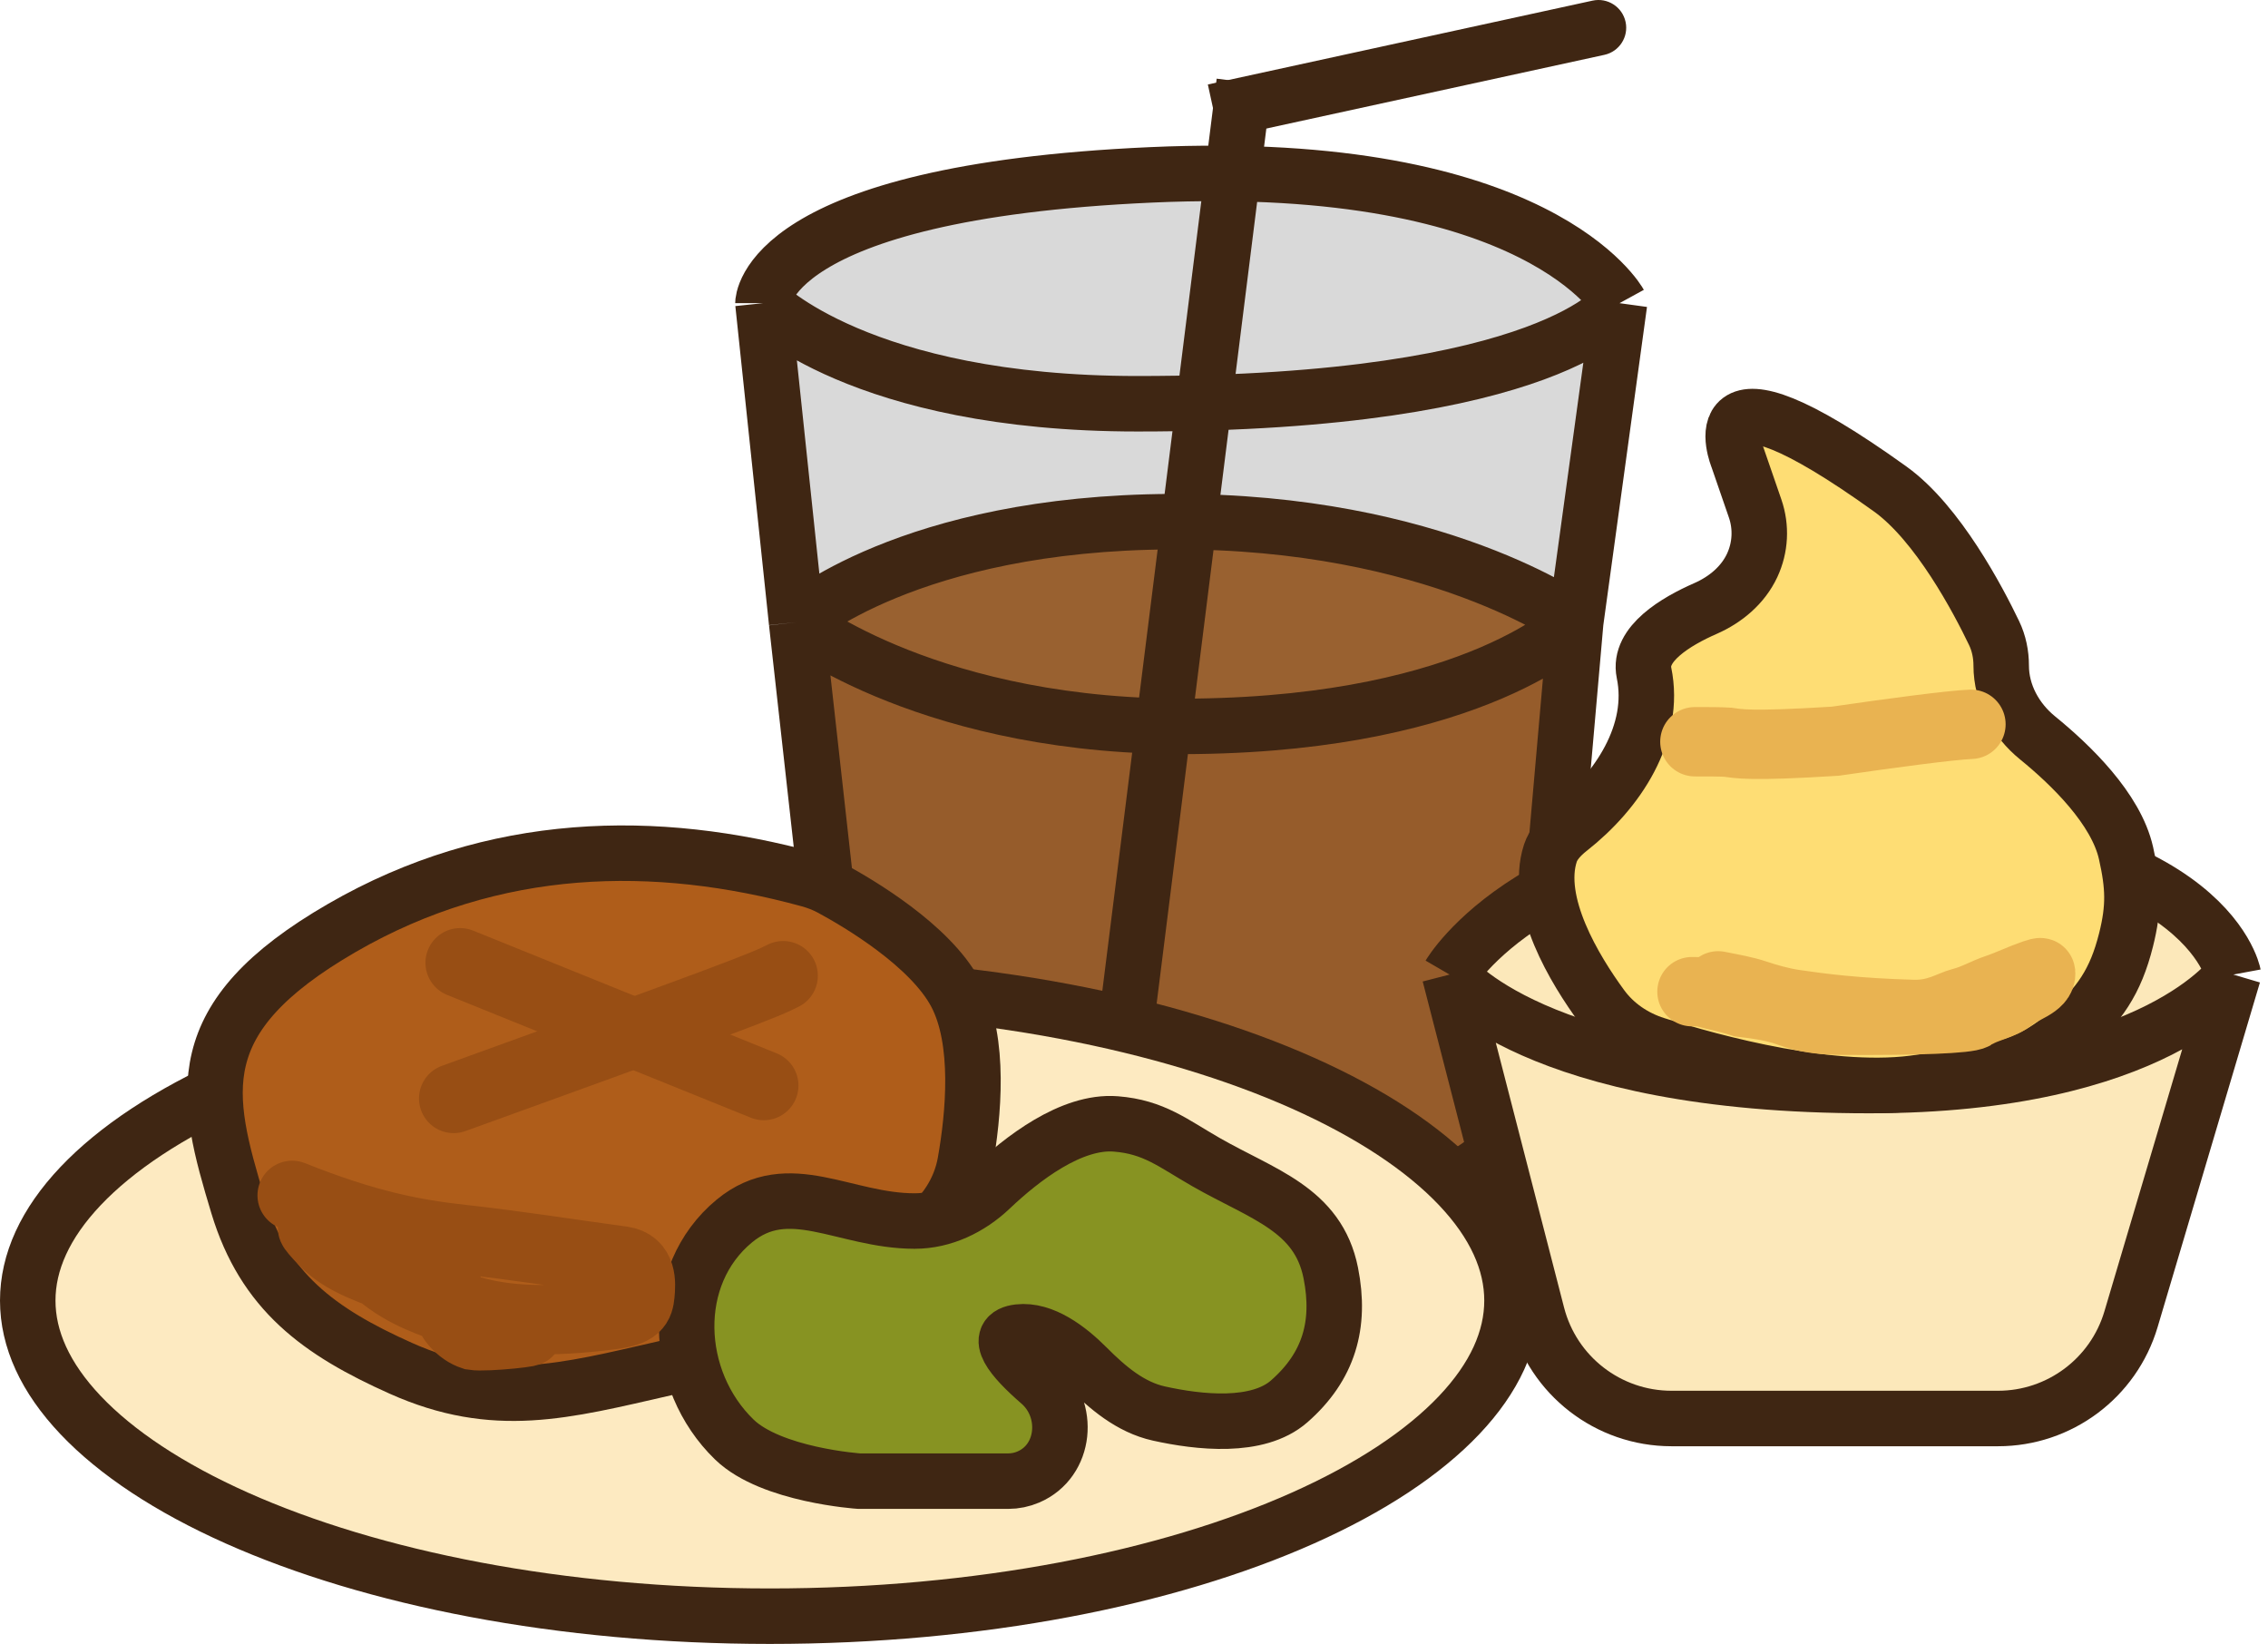 <svg width="327" height="237" viewBox="0 0 327 237" fill="none" xmlns="http://www.w3.org/2000/svg">
<path d="M122.016 153.924C123.146 164.049 131.705 171.707 141.893 171.707H201.676C212.045 171.707 220.695 163.782 221.6 153.453L227.187 89.707C227.187 89.707 213 104.174 172.5 104.707C134.5 105.206 114.853 89.707 114.853 89.707L122.016 153.924Z" fill="#965C2B"/>
<path d="M169 75.207C131 75.356 114.853 89.707 114.853 89.707C114.853 89.707 134.5 105.206 172.5 104.707C213 104.174 227.187 89.707 227.187 89.707C227.187 89.707 207 75.058 169 75.207Z" fill="#996130"/>
<path d="M233.5 43.707C233.5 43.707 222 22.707 166 25.207C110 27.707 110 43.707 110 43.707C110 43.707 124 58.207 164 58.207C224 58.207 233.5 43.707 233.5 43.707Z" fill="#D9D9D9"/>
<path d="M233.5 43.707C233.5 43.707 224 58.207 164 58.207C124 58.207 110 43.707 110 43.707L114.853 89.707C114.853 89.707 131 75.356 169 75.207C207 75.058 227.187 89.707 227.187 89.707L233.5 43.707Z" fill="#D9D9D9"/>
<path d="M110 43.707C110 43.707 110 27.707 166 25.207C222 22.707 233.5 43.707 233.5 43.707M110 43.707L114.853 89.707M110 43.707C110 43.707 124 58.207 164 58.207C224 58.207 233.5 43.707 233.5 43.707M233.5 43.707L227.187 89.707M114.853 89.707L122.016 153.924C123.146 164.049 131.705 171.707 141.893 171.707H201.676C212.045 171.707 220.695 163.782 221.6 153.453L227.187 89.707M114.853 89.707C114.853 89.707 131 75.356 169 75.207C207 75.058 227.187 89.707 227.187 89.707M114.853 89.707C114.853 89.707 134.5 105.206 172.5 104.707C213 104.174 227.187 89.707 227.187 89.707" stroke="#3F2613" stroke-width="8"/>
<path d="M209 140.5L221.631 189.493C223.908 198.327 231.875 204.5 240.998 204.5H288.075C296.928 204.5 304.728 198.68 307.248 190.192L322 140.5C322 140.5 311 156.5 269.5 156.5C221 156.5 209 140.5 209 140.5Z" fill="#FCE8BA"/>
<path d="M269.5 156.5C311 156.5 322 140.5 322 140.5C322 140.5 318 119 265.5 119C221.5 119 209 140.5 209 140.5C209 140.5 221 156.5 269.5 156.5Z" fill="#FCE8BA"/>
<path d="M209 140.5L221.631 189.493C223.908 198.327 231.875 204.5 240.998 204.5H288.075C296.928 204.5 304.728 198.68 307.248 190.192L322 140.5M209 140.5C209 140.5 221 156.5 269.5 156.5C311 156.5 322 140.5 322 140.5M209 140.5C209 140.5 221.5 119 265.5 119C318 119 322 140.5 322 140.5" stroke="#3F2613" stroke-width="8"/>
<path d="M111 142C141.224 142 168.395 147.471 187.859 156.151C197.597 160.494 205.23 165.561 210.375 170.985C215.5 176.389 218 181.962 218 187.5C218 193.038 215.5 198.611 210.375 204.015C205.23 209.439 197.597 214.506 187.859 218.849C168.395 227.529 141.224 233 111 233C80.776 233 53.605 227.529 34.141 218.849C24.403 214.506 16.77 209.439 11.625 204.015C6.5 198.611 4 193.038 4 187.5C4 181.962 6.5 176.389 11.625 170.985C16.77 165.561 24.403 160.494 34.141 156.151C53.605 147.471 80.776 142 111 142Z" fill="#FDEAC1" stroke="#3F2613" stroke-width="8"/>
<path d="M49.308 133.769C71.249 121.093 94.616 120.778 116.628 126.797C117.748 127.103 118.828 127.521 119.849 128.073C123.776 130.197 134.109 136.277 137.808 143.269C141.408 150.075 140.354 160.825 139.159 167.577C138.439 171.643 136.099 175.179 132.776 177.631C124.835 183.492 108.946 194.271 95.808 197.269C81.34 200.572 71.356 203.326 57.808 197.269C45.959 191.972 38.064 186.193 34.308 173.769C29.48 157.8 26.808 146.769 49.308 133.769Z" fill="#AF5D1A" stroke="#3F2613" stroke-width="8"/>
<path d="M105.874 176.032C113.705 169.569 121.72 176.032 131.874 176.032C135.989 176.032 139.861 174.156 142.844 171.32C147.325 167.061 154.46 161.527 160.874 162.032C166.369 162.465 169.091 164.791 173.874 167.532C182.034 172.21 190.044 174.307 191.874 183.532C193.352 190.982 191.588 197.029 185.874 202.032C181.343 205.999 172.889 205.072 167.077 203.78C162.982 202.869 159.693 200.069 156.733 197.097C154.028 194.381 150.362 191.632 146.874 192.032C143.111 192.465 145.862 195.838 149.89 199.328C154.334 203.18 153.672 210.619 148.267 212.935C147.348 213.329 146.358 213.532 145.358 213.532H131.874H123.874C123.874 213.532 111.197 212.687 105.874 207.532C97.036 198.975 96.387 183.863 105.874 176.032Z" fill="#879322" stroke="#3F2613" stroke-width="8"/>
<path d="M42.122 172.333C52.974 176.673 59.783 177.921 66.779 178.695C74.705 179.571 81.813 180.716 89.731 181.792C92.604 182.182 92.423 185.019 92.269 186.589C92.116 188.159 91.808 189.081 88.115 189.556C69.299 191.976 64.814 187.553 58.293 184.917C53.564 183.005 49.593 181.964 46.635 178.867C45.795 177.987 44.935 177.009 45.075 176.995C49.387 176.563 52.35 181.946 56.081 184.586C59.967 187.337 63.528 188.168 68.032 189.868C71.899 191.328 74.715 191.894 75.651 191.894C78.449 191.894 70.076 192.825 68.218 192.518C67.282 192.211 66.36 191.596 65.577 190.664C64.795 189.733 64.18 188.503 64.478 185.373" stroke="#984E14" stroke-width="10" stroke-linecap="round"/>
<path d="M65.41 158.36C79.857 153.134 94.305 147.909 102.362 144.909C110.419 141.91 111.649 141.295 112.916 140.662" stroke="#984E14" stroke-width="10" stroke-linecap="round"/>
<path d="M66.341 138.798L110.121 156.497" stroke="#984E14" stroke-width="10" stroke-linecap="round"/>
<path d="M223.533 123C221.197 130.175 227.066 139.807 230.941 145.103C232.872 147.741 235.623 149.6 238.739 150.587C247.048 153.219 264.613 158.009 277.033 156C285.567 154.619 291.553 154.722 298.033 149C302.703 144.876 305.016 141.542 306.533 135.5C307.722 130.765 307.604 127.763 306.533 123C305.09 116.581 298.565 110.272 293.785 106.385C290.622 103.814 288.533 100.037 288.533 95.961C288.533 94.337 288.209 92.734 287.508 91.27C285.232 86.521 279.414 75.443 272.533 70.5C244 50 250.533 66 250.533 66L253.057 73.316C253.982 76 253.829 78.938 252.628 81.511C251.297 84.364 248.777 86.463 245.893 87.727C241.656 89.584 236.172 92.84 237.033 97C238.822 105.641 233.247 114.068 226.306 119.516C224.957 120.575 223.943 121.742 223.533 123Z" fill="#FEDD74" stroke="#3F2613" stroke-width="8"/>
<path d="M284.17 104.42C281.129 104.554 272.741 105.677 264.59 106.858C252.195 107.633 250.657 107.214 249.13 107.005C248.018 106.934 246.22 106.934 244.368 106.934" stroke="#E9B351" stroke-width="10" stroke-linecap="round"/>
<path d="M247.72 142.127C249.811 142.546 251.482 142.822 253.16 143.382C254.838 143.941 256.787 144.498 258.676 144.779C262.523 145.35 267.822 146.032 275.829 146.247C279.31 146.341 281.229 144.926 282.907 144.502C284.726 144.044 286.257 143.107 287.935 142.548C289.613 141.989 291.284 141.155 293.31 140.453C293.794 140.286 294.217 140.174 294.223 140.242C294.378 141.892 291.435 142.537 290.042 143.729C288.581 144.979 286.274 145.194 284.596 146.312C283.76 146.87 276.419 147.154 265.669 147.085C260.271 147.051 258.622 146.04 256.944 145.55C255.321 145.076 253.594 144.783 251.151 144.502C248.981 143.803 247.309 143.526 245.562 143.036C245.072 142.965 244.519 142.965 243.949 142.965" stroke="#E9B351" stroke-width="10" stroke-linecap="round"/>
<line x1="162.673" y1="145.167" x2="179.389" y2="11.839" stroke="#3F2613" stroke-width="8"/>
<path d="M231.317 7.908C233.476 7.438 234.844 5.307 234.374 3.148C233.903 0.99 231.772 -0.379 229.614 0.092L231.317 7.908ZM175 16.088L175.852 19.997L231.317 7.908L230.466 4L229.614 0.092L174.148 12.18L175 16.088Z" fill="#3F2613"/>
</svg>
